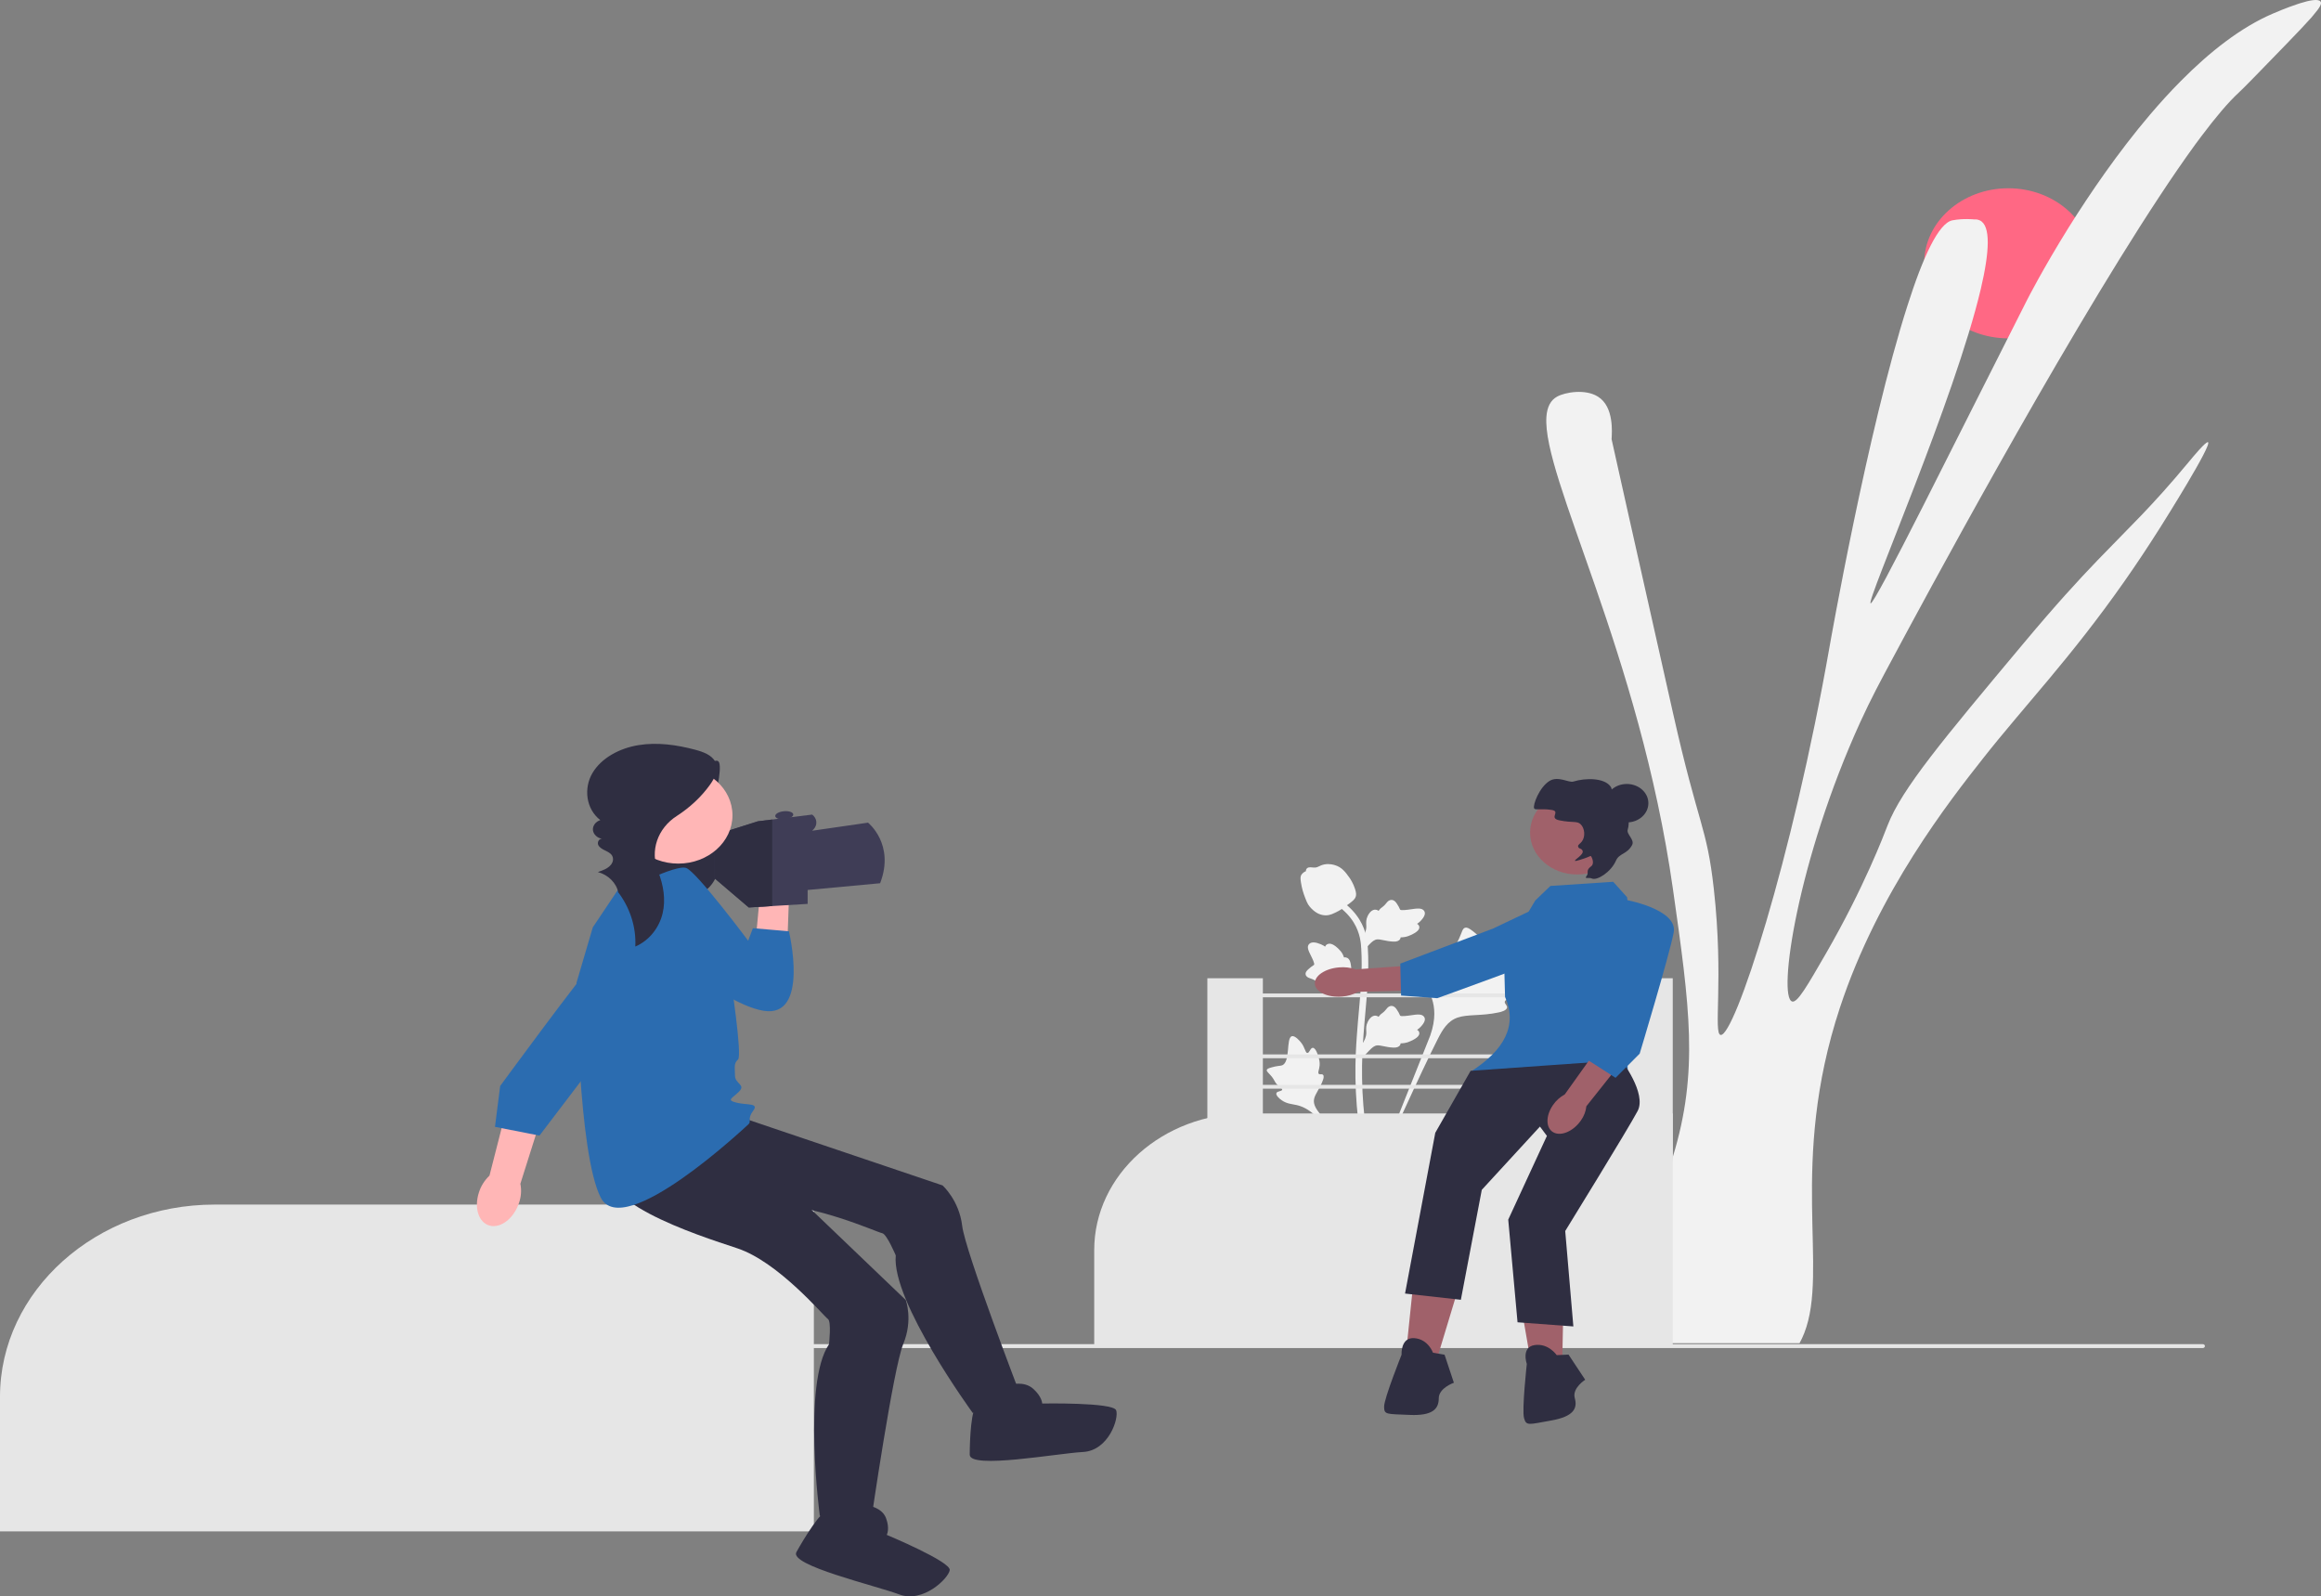 <svg width="253" height="174" viewBox="0 0 253 174" fill="none" xmlns="http://www.w3.org/2000/svg">
<rect x="0" y="0" width="253" height="174" fill="#808080" stroke="none"/>
<g clip-path="url(#clip0_76_1571)">
<path d="M75.97 83.55C76.784 83.958 78.098 82.344 78.395 83.134C78.693 83.923 77.972 87.107 77.6 87.871C77.415 88.251 77.154 88.598 76.972 88.979C76.791 89.36 76.694 89.798 76.854 90.186C77.133 90.862 78.054 91.137 78.511 91.731C79.043 92.423 78.828 93.355 78.579 94.164C78.365 94.861 78.137 95.565 77.724 96.187C77.312 96.809 76.69 97.352 75.912 97.558C74.923 97.82 73.865 97.508 72.911 97.156C71.994 96.818 71.087 96.435 70.307 95.887C69.527 95.34 68.876 94.614 68.603 93.763C68.261 92.695 68.547 91.527 69.139 90.55C69.731 89.574 70.608 88.76 71.506 87.992C73.02 86.699 74.631 85.495 76.325 84.394" fill="#2F2E41"/>
<path d="M218.917 36.881C223.982 36.881 228.089 33.218 228.089 28.701C228.089 24.183 223.982 20.521 218.917 20.521C213.851 20.521 209.744 24.183 209.744 28.701C209.744 33.218 213.851 36.881 218.917 36.881Z" fill="#FF6884"/>
<path d="M174.133 145.297C174.081 145.688 174.066 146.052 174.096 146.41H196.156C196.356 146.052 196.527 145.681 196.676 145.297C199.373 138.386 194.937 126.883 200.562 109.827C204.737 97.17 212.532 87.271 216.165 82.659C220.63 76.987 225.69 71.752 231.553 63.39C232.823 61.581 234.131 59.619 235.483 57.479C235.936 56.763 241.16 48.461 240.684 48.202C240.461 48.083 239.079 49.759 238.611 50.323C234.48 55.306 232.08 57.486 228.64 61.071C226.552 63.244 224.085 65.927 220.623 70.069C211.744 80.678 207.308 85.979 205.763 89.948C205.354 91.008 203.177 96.746 199.076 103.863C196.98 107.494 195.933 109.31 195.361 109.164C193.741 108.746 195.925 93.712 202.791 78.683C203.965 76.125 204.841 74.489 206.506 71.394C209.21 66.345 224.271 38.283 235.342 21.485C236.731 19.371 238.061 17.443 239.287 15.753C239.525 15.435 239.755 15.124 239.978 14.826C241.524 12.772 242.891 11.148 244.028 10.101C244.629 9.545 246.16 7.968 249.229 4.8C250.447 3.541 251.339 2.607 251.941 1.924C252.03 1.825 252.112 1.726 252.178 1.639C252.907 0.791 253.115 0.38 252.944 0.162C252.699 -0.15 251.755 0.029 250.722 0.354C250.611 0.387 250.492 0.427 250.38 0.467C249.258 0.838 248.122 1.321 247.743 1.487C244.265 2.978 240.87 5.648 237.727 8.822C236.56 9.995 235.438 11.234 234.354 12.507C230.862 16.615 227.815 21.087 225.512 24.765C222.688 29.297 220.994 32.63 220.994 32.63C213.111 48.156 204.366 65.914 203.905 65.762C203.4 65.596 213.096 43.491 215.92 31.484C216.863 27.462 217.034 24.573 215.793 24.016C215.749 23.997 215.704 23.977 215.652 23.963C215.459 23.904 215.281 23.91 215.184 23.917C215.184 23.917 214.032 23.784 212.821 24.016C211.313 24.308 209.597 28.052 207.925 33.306C203.578 46.85 199.447 70.4 199.447 70.4C195.316 93.957 189.045 113.02 187.559 112.808C186.734 112.689 187.916 106.772 186.816 96.905C186.043 89.987 185.167 90.2 182.358 77.689C177.9 57.843 175.671 47.924 175.671 47.871C175.693 47.453 175.753 46.612 175.611 45.737C175.463 44.79 175.084 43.796 174.185 43.233C172.818 42.371 170.618 42.742 169.727 43.233C169.014 43.63 168.649 44.359 168.568 45.406C168.077 51.992 178.688 71.089 182.358 96.905C184.186 109.767 185.189 116.784 182.358 126.061C179.557 135.258 174.675 141.116 174.133 145.297V145.297Z" fill="#F2F2F2"/>
<path d="M168.273 105.747C168.03 105.382 166.982 105.773 166.789 105.442C166.596 105.112 167.571 104.61 168.128 103.462C168.228 103.255 168.861 101.951 168.393 101.548C167.505 100.785 163.442 103.933 162.02 102.903C161.708 102.677 161.49 102.226 160.545 101.493C160.169 101.202 159.942 101.07 159.722 101.119C159.41 101.188 159.386 101.561 159.051 102.293C158.549 103.391 158.253 103.325 157.96 104.201C157.743 104.851 157.793 105.229 157.538 105.303C157.176 105.407 156.844 104.717 156.386 104.779C155.918 104.842 155.636 105.645 155.547 106.247C155.379 107.375 155.844 108.12 156.101 108.903C156.381 109.754 156.547 111.048 155.901 112.88L149.503 128.955C150.916 125.657 155.005 116.614 156.724 113.254C157.22 112.284 157.768 111.3 158.892 110.912C159.975 110.538 161.462 110.761 163.358 110.354C163.58 110.306 164.194 110.167 164.271 109.844C164.335 109.578 163.974 109.429 164.03 109.18C164.104 108.845 164.815 108.841 165.688 108.454C166.304 108.182 166.688 107.858 167.018 107.58C167.117 107.496 168.596 106.232 168.273 105.747H168.273Z" fill="#F2F2F2"/>
<path d="M143.102 114.21C142.832 114.211 142.744 114.782 142.506 114.771C142.269 114.76 142.274 114.189 141.803 113.614C141.718 113.51 141.183 112.857 140.826 112.946C140.15 113.114 140.71 115.801 139.733 116.126C139.519 116.198 139.207 116.163 138.531 116.365C138.263 116.445 138.125 116.507 138.088 116.617C138.036 116.774 138.234 116.892 138.541 117.25C139 117.786 138.878 117.897 139.276 118.277C139.571 118.56 139.794 118.647 139.76 118.781C139.714 118.969 139.238 118.915 139.14 119.134C139.04 119.356 139.4 119.712 139.705 119.924C140.278 120.323 140.822 120.335 141.327 120.448C141.876 120.571 142.636 120.872 143.458 121.683L150.459 129.122C149.051 127.552 145.255 123.153 143.901 121.431C143.511 120.934 143.127 120.41 143.238 119.806C143.345 119.224 143.897 118.637 144.22 117.69C144.257 117.579 144.358 117.27 144.203 117.143C144.075 117.038 143.888 117.154 143.767 117.057C143.604 116.928 143.807 116.616 143.847 116.122C143.874 115.774 143.807 115.513 143.749 115.288C143.731 115.22 143.462 114.208 143.102 114.21V114.21H143.102Z" fill="#F2F2F2"/>
<path d="M148.501 115.291L148.338 113.993L148.413 113.894C148.757 113.439 148.933 112.995 148.935 112.573C148.936 112.506 148.932 112.439 148.929 112.37C148.914 112.1 148.897 111.763 149.094 111.371C149.204 111.152 149.514 110.646 149.98 110.708C150.105 110.724 150.2 110.775 150.272 110.835C150.283 110.82 150.294 110.805 150.305 110.789C150.45 110.592 150.565 110.507 150.676 110.426C150.761 110.363 150.849 110.298 150.987 110.145C151.047 110.078 151.094 110.019 151.134 109.97C151.255 109.82 151.412 109.641 151.69 109.645C151.986 109.657 152.141 109.876 152.244 110.021C152.428 110.279 152.511 110.465 152.567 110.589C152.587 110.634 152.61 110.684 152.621 110.7C152.717 110.825 153.494 110.708 153.786 110.666C154.444 110.568 155.013 110.483 155.247 110.853C155.415 111.117 155.29 111.467 154.865 111.92C154.733 112.061 154.592 112.169 154.467 112.253C154.57 112.308 154.663 112.392 154.701 112.525C154.789 112.84 154.486 113.155 153.8 113.464C153.629 113.541 153.4 113.643 153.078 113.693C152.927 113.716 152.791 113.722 152.674 113.725C152.671 113.785 152.656 113.85 152.614 113.917C152.494 114.115 152.243 114.209 151.865 114.186C151.449 114.167 151.106 114.096 150.804 114.034C150.54 113.98 150.313 113.934 150.134 113.945C149.803 113.969 149.548 114.205 149.249 114.512L148.501 115.291Z" fill="#F2F2F2"/>
<path d="M149.258 107.562L147.891 108.032L147.765 107.992C147.184 107.81 146.658 107.772 146.2 107.877C146.127 107.893 146.055 107.913 145.982 107.934C145.692 108.015 145.331 108.115 144.856 108.045C144.59 108.005 143.963 107.866 143.912 107.448C143.897 107.336 143.929 107.241 143.976 107.164C143.957 107.159 143.938 107.153 143.917 107.147C143.667 107.072 143.546 106.994 143.429 106.92C143.34 106.862 143.247 106.803 143.046 106.723C142.958 106.688 142.883 106.662 142.819 106.64C142.626 106.574 142.392 106.484 142.325 106.243C142.263 105.984 142.461 105.795 142.592 105.669C142.826 105.445 143.006 105.326 143.126 105.247C143.17 105.219 143.219 105.186 143.234 105.172C143.345 105.058 143.021 104.417 142.901 104.176C142.628 103.633 142.392 103.164 142.733 102.868C142.978 102.656 143.389 102.675 143.988 102.927C144.175 103.005 144.327 103.1 144.449 103.186C144.483 103.083 144.551 102.981 144.686 102.915C145.005 102.759 145.423 102.941 145.932 103.454C146.059 103.582 146.229 103.754 146.364 104.019C146.427 104.143 146.468 104.26 146.501 104.359C146.567 104.346 146.642 104.343 146.725 104.362C146.97 104.416 147.135 104.608 147.207 104.94C147.291 105.304 147.301 105.618 147.31 105.894C147.319 106.135 147.327 106.343 147.384 106.494C147.494 106.774 147.815 106.934 148.223 107.115L149.258 107.562L149.258 107.562Z" fill="#F2F2F2"/>
<path d="M148.501 103.738L148.338 102.44L148.413 102.341C148.757 101.886 148.933 101.442 148.935 101.02C148.936 100.953 148.932 100.886 148.929 100.818C148.914 100.547 148.897 100.21 149.094 99.818C149.204 99.599 149.514 99.093 149.98 99.156C150.105 99.171 150.2 99.222 150.272 99.283C150.283 99.268 150.294 99.253 150.305 99.236C150.45 99.039 150.565 98.954 150.676 98.873C150.761 98.81 150.849 98.746 150.987 98.593C151.047 98.526 151.094 98.467 151.134 98.417C151.255 98.267 151.412 98.089 151.69 98.092C151.986 98.104 152.141 98.323 152.244 98.468C152.428 98.726 152.511 98.912 152.567 99.036C152.587 99.081 152.61 99.132 152.621 99.147C152.717 99.273 153.494 99.156 153.786 99.113C154.444 99.015 155.013 98.93 155.247 99.3C155.415 99.565 155.29 99.915 154.865 100.368C154.733 100.509 154.592 100.616 154.467 100.7C154.57 100.755 154.663 100.84 154.701 100.973C154.789 101.287 154.486 101.602 153.8 101.911C153.629 101.988 153.4 102.091 153.078 102.14C152.927 102.163 152.791 102.169 152.674 102.172C152.671 102.232 152.656 102.298 152.614 102.365C152.494 102.562 152.243 102.656 151.865 102.633C151.449 102.614 151.106 102.543 150.804 102.481C150.54 102.427 150.313 102.382 150.134 102.392C149.803 102.416 149.548 102.652 149.249 102.959L148.501 103.738Z" fill="#F2F2F2"/>
<path d="M149.991 128.934L149.686 128.764L149.612 128.45L149.686 128.764L149.33 128.8C149.324 128.771 149.305 128.703 149.276 128.597C149.117 128.017 148.631 126.25 148.226 123.469C147.944 121.527 147.784 119.531 147.751 117.534C147.718 115.535 147.824 114.021 147.909 112.805C147.973 111.887 148.051 111.013 148.128 110.162C148.332 107.888 148.524 105.74 148.381 103.362C148.349 102.831 148.283 101.726 147.559 100.551C147.139 99.869 146.561 99.263 145.84 98.752L146.288 98.249C147.084 98.814 147.724 99.485 148.19 100.242C148.993 101.546 149.065 102.75 149.1 103.328C149.246 105.748 149.051 107.917 148.845 110.213C148.769 111.061 148.691 111.931 148.627 112.845C148.543 114.05 148.438 115.551 148.471 117.524C148.503 119.497 148.661 121.469 148.94 123.386C149.34 126.133 149.818 127.873 149.975 128.444C150.059 128.749 150.076 128.813 149.991 128.934V128.934Z" fill="#F2F2F2"/>
<path d="M144.52 99.771C144.49 99.771 144.46 99.771 144.43 99.769C143.817 99.74 143.25 99.412 142.743 98.797C142.506 98.507 142.384 98.177 142.141 97.518C142.104 97.417 141.921 96.901 141.81 96.192C141.737 95.729 141.747 95.536 141.849 95.365C141.964 95.174 142.149 95.041 142.357 94.951C142.347 94.89 142.355 94.827 142.385 94.762C142.507 94.495 142.833 94.53 143.01 94.547C143.099 94.557 143.21 94.57 143.331 94.564C143.52 94.556 143.621 94.506 143.775 94.431C143.922 94.359 144.106 94.269 144.377 94.219C144.913 94.12 145.361 94.255 145.509 94.3C146.288 94.531 146.671 95.071 147.116 95.695C147.204 95.821 147.508 96.277 147.709 96.903C147.854 97.354 147.833 97.555 147.79 97.704C147.701 98.01 147.492 98.186 146.961 98.573C146.407 98.978 146.128 99.182 145.889 99.305C145.333 99.591 144.984 99.771 144.52 99.771V99.771H144.52Z" fill="#F2F2F2"/>
<path d="M240.347 146.723C240.347 146.842 240.239 146.938 240.106 146.938H18.051V146.508H240.106C240.239 146.508 240.347 146.604 240.347 146.723Z" fill="#E6E6E6"/>
<path d="M182.338 146.682H119.275V136.258C119.275 128.045 126.74 121.363 135.915 121.363H182.338V146.682Z" fill="#E6E6E6"/>
<path d="M88.715 166.916H0V152.252C0 140.698 10.501 131.298 23.409 131.298H88.715V166.916Z" fill="#E6E6E6"/>
<path d="M137.659 106.628H131.608V126.551H137.659V106.628Z" fill="#E6E6E6"/>
<path d="M182.338 106.628H176.288V126.551H182.338V106.628Z" fill="#E6E6E6"/>
<path d="M178.15 108.289H136.728V108.704H178.15V108.289Z" fill="#E6E6E6"/>
<path d="M178.15 114.93H136.728V115.345H178.15V114.93Z" fill="#E6E6E6"/>
<path d="M178.15 118.25H136.728V118.665H178.15V118.25Z" fill="#E6E6E6"/>
<path d="M146.291 108.624C144.744 108.751 143.417 108.143 143.326 107.265C143.236 106.387 144.416 105.572 145.963 105.445C146.581 105.387 147.205 105.461 147.783 105.662L154.345 105.196L154.524 107.947L148.037 108.114C147.509 108.406 146.91 108.581 146.291 108.624Z" fill="#A0616A"/>
<path d="M170.673 97.444C170.673 97.444 173.347 102.3 170.714 103.504C168.08 104.707 156.664 108.804 156.664 108.804L152.725 108.514L152.64 105.032L162.747 101.213L170.673 97.444Z" fill="#2B6CB0"/>
<path d="M158.86 140.77L156.705 147.893L153.283 147.327L154.043 139.979L158.86 140.77Z" fill="#A0616A"/>
<path d="M156.198 147.441L157.466 147.667L158.48 150.719C158.48 150.719 156.832 151.284 156.832 152.415C156.832 153.545 156.198 154.337 153.663 154.224C151.128 154.111 150.874 154.224 150.874 153.319C150.874 152.415 152.776 147.667 152.776 147.667C152.776 147.667 152.649 145.745 154.17 145.858C155.691 145.971 156.198 147.441 156.198 147.441Z" fill="#2F2E41"/>
<path d="M170.449 140.66L170.302 148.036L166.828 148.23L165.561 140.937L170.449 140.66Z" fill="#A0616A"/>
<path d="M169.687 147.707L170.978 147.651L172.794 150.392C172.794 150.392 171.35 151.298 171.659 152.394C171.967 153.491 171.568 154.396 169.078 154.836C166.588 155.277 166.373 155.442 166.126 154.564C165.88 153.687 166.429 148.669 166.429 148.669C166.429 148.669 165.781 146.832 167.288 146.612C168.794 146.391 169.687 147.707 169.687 147.707Z" fill="#2F2E41"/>
<path d="M169.002 96.567L175.847 96.114L177.368 97.81C177.368 97.81 178.129 109.228 177.622 110.359C177.115 111.489 177.495 117.933 177.495 117.933L160.238 116.859C164.051 114.449 165.413 111.728 164.058 108.663L163.931 103.915L167.354 98.149L169.002 96.567Z" fill="#2B6CB0"/>
<path d="M176.735 115.56C176.735 115.56 179.523 119.177 178.509 121.099C177.495 123.021 170.616 134.18 170.616 134.18L171.504 144.581L165.419 144.129L164.405 132.937L168.621 123.812L167.861 122.795L161.522 129.691L159.241 141.675L153.156 140.996L156.452 123.473L160.304 116.719L176.735 115.56Z" fill="#2F2E41"/>
<path d="M177.33 89.644C178.628 89.644 179.681 88.705 179.681 87.548C179.681 86.39 178.628 85.452 177.33 85.452C176.032 85.452 174.98 86.39 174.98 87.548C174.98 88.705 176.032 89.644 177.33 89.644Z" fill="#2F2E41"/>
<path d="M171.903 95.317C174.73 95.317 177.021 93.274 177.021 90.753C177.021 88.232 174.73 86.189 171.903 86.189C169.076 86.189 166.785 88.232 166.785 90.753C166.785 93.274 169.076 95.317 171.903 95.317Z" fill="#A0616A"/>
<path d="M173.526 95.757C174.07 96.014 175.6 95.071 176.148 93.807C176.5 92.993 177.357 93.129 177.903 92.114C178.222 91.523 177.271 90.945 177.428 90.434C177.712 89.508 177.356 88.68 177.31 88.578C176.918 87.702 176.341 87.723 175.875 86.703C175.594 86.089 175.774 86.017 175.539 85.703C174.858 84.797 172.884 84.763 171.492 85.191C171.01 85.339 169.849 84.545 168.907 85.12C167.797 85.799 167.059 87.754 167.229 88.112C167.332 88.33 167.907 88.108 169.102 88.276C170.208 88.431 168.748 89.168 169.993 89.419C171.466 89.717 171.909 89.445 172.317 89.861C172.749 90.3 172.828 91.189 172.435 91.717C172.24 91.978 171.988 92.071 172.019 92.253C172.077 92.586 172.408 92.405 172.517 92.758C172.643 93.168 171.594 93.707 171.686 93.831C171.704 93.856 171.782 93.883 172.807 93.531C173.216 93.39 173.373 93.269 173.419 93.314C173.493 93.387 173.861 94.115 173.443 94.425C172.793 94.908 173.244 95.1 172.947 95.478C172.642 95.867 173.18 95.594 173.526 95.757Z" fill="#2F2E41"/>
<path d="M172.327 122.13C171.51 123.308 170.167 123.887 169.326 123.424C168.485 122.96 168.466 121.629 169.283 120.45C169.602 119.976 170.044 119.576 170.572 119.285L174.104 114.331L176.675 115.859L172.921 120.58C172.865 121.131 172.661 121.663 172.327 122.13Z" fill="#A0616A"/>
<path d="M176.988 98.036C176.988 98.036 182.946 99.054 182.439 101.654C181.932 104.254 178.731 114.85 178.731 114.85L176.101 117.481L172.932 115.446L175.594 105.95L176.988 98.036Z" fill="#2B6CB0"/>
<path d="M86.717 94.025C86.881 92.494 86.128 91.177 85.035 91.084C83.942 90.992 82.924 92.158 82.76 93.69C82.686 94.301 82.776 94.919 83.024 95.493L82.422 101.989L85.847 102.176L86.076 95.752C86.442 95.23 86.662 94.638 86.717 94.025L86.717 94.025Z" fill="#FFB6B6"/>
<path d="M68.061 97.107C68.061 97.107 73.655 94.172 74.807 94.612C75.959 95.053 81.553 102.537 81.553 102.537L82.068 101.171L85.996 101.509C85.996 101.509 88.3 111.048 83.199 110.168C78.098 109.287 69.706 101.069 69.706 101.069L68.061 97.107H68.061Z" fill="#2B6CB0"/>
<path d="M95.936 96.273L88.037 97.007V98.523L84.171 98.759L81.62 98.915L77.835 95.686V91.036L82.607 89.523L84.171 89.329L88.531 88.789C89.074 89.193 89.142 89.914 88.682 90.393L88.531 90.55L94.619 89.669C94.619 89.669 97.581 92.017 95.936 96.273Z" fill="#3F3D56"/>
<path d="M84.171 89.329V98.759L81.62 98.915L77.835 95.686V91.036L82.607 89.523L84.171 89.329Z" fill="#2F2E41"/>
<path d="M85.543 89.3C86.085 89.245 86.499 89.004 86.468 88.762C86.437 88.521 85.972 88.37 85.431 88.425C84.889 88.481 84.475 88.722 84.506 88.963C84.537 89.205 85.002 89.356 85.543 89.3Z" fill="#3F3D56"/>
<path d="M81.022 121.872L102.743 129.209C102.743 129.209 104.553 130.824 104.882 133.612C105.211 136.4 111.299 152.249 111.299 152.249L106.034 154.01C106.034 154.01 97.148 141.83 97.642 136.84C97.642 136.84 96.654 134.488 96.161 134.417C95.667 134.346 88.262 130.97 83.49 131.411C78.719 131.851 66.213 133.172 65.884 128.035C65.555 122.899 68.441 122.899 68.441 122.899L81.022 121.872Z" fill="#2F2E41"/>
<path d="M110.147 150.928C110.147 150.928 111.628 150.488 112.615 151.369C113.603 152.249 113.603 152.983 113.603 152.983C113.603 152.983 121.336 152.836 121.666 153.717C121.995 154.597 120.843 158.119 118.046 158.266C115.248 158.413 105.704 160.173 105.704 158.559C105.704 156.945 105.869 153.276 106.527 153.276C107.185 153.276 110.147 150.928 110.147 150.928Z" fill="#2F2E41"/>
<path d="M82.898 126.54L98.729 141.697C98.729 141.697 99.55 143.859 98.461 146.489C97.371 149.118 94.96 165.733 94.96 165.733L89.364 165.232C89.364 165.232 87.446 150.802 90.366 146.524C90.366 146.524 90.649 144.024 90.242 143.766C89.835 143.507 84.872 137.556 80.375 136.067C75.878 134.577 64.009 130.822 66.265 126.087C68.52 121.352 71.108 122.491 71.108 122.491L82.898 126.54Z" fill="#2F2E41"/>
<path d="M94.583 164.094C94.583 164.094 96.129 164.284 96.577 165.463C97.025 166.643 96.661 167.301 96.661 167.301C96.661 167.301 103.668 170.223 103.526 171.143C103.384 172.062 100.602 174.765 98.021 173.792C95.44 172.819 86.009 170.628 86.81 169.181C87.612 167.734 89.581 164.509 90.171 164.769C90.761 165.029 94.583 164.094 94.583 164.094H94.583Z" fill="#2F2E41"/>
<path d="M68.434 95.384L73.7 98.466L79.624 106.537C79.624 106.537 80.94 115.048 80.446 115.489C79.953 115.929 80.117 116.369 80.117 117.25C80.117 118.13 81.326 118.224 80.557 118.984C79.788 119.744 79.143 119.903 80.288 120.19C81.434 120.478 82.764 120.197 82.099 121.071C81.434 121.945 81.927 122.239 81.598 122.532C81.269 122.826 67.948 135.373 65.479 130.531C63.011 125.688 62.84 107.124 62.84 107.124L64.618 101.077L68.434 95.384Z" fill="#2B6CB0"/>
<path d="M52.211 129.957C51.65 131.647 52.174 133.274 53.38 133.592C54.585 133.91 56.017 132.798 56.577 131.108C56.811 130.435 56.861 129.722 56.723 129.029L58.996 121.843L55.192 120.964L53.355 128.141C52.817 128.656 52.424 129.279 52.211 129.957H52.211Z" fill="#FFB6B6"/>
<path d="M73.875 105.59C73.875 105.59 67.742 101.414 65.408 104.047C63.073 106.681 54.521 118.371 54.521 118.371L53.954 122.825L58.804 123.78L66.644 113.478L73.875 105.59Z" fill="#2B6CB0"/>
<path d="M73.937 94.132C77.199 94.132 79.843 91.774 79.843 88.865C79.843 85.956 77.199 83.598 73.937 83.598C70.675 83.598 68.031 85.956 68.031 88.865C68.031 91.774 70.675 94.132 73.937 94.132Z" fill="#FFB6B6"/>
<path d="M67.279 97.114C68.658 98.868 69.363 101.034 69.251 103.174C70.814 102.498 71.869 101.072 72.228 99.557C72.587 98.041 72.313 96.45 71.736 94.99L71.719 94.946C70.843 92.753 71.656 90.303 73.772 88.94C75.199 88.02 76.437 86.867 77.387 85.545C77.923 84.798 78.379 83.862 77.978 83.051C77.609 82.303 76.656 81.954 75.778 81.72C73.774 81.186 71.645 80.882 69.588 81.22C67.531 81.558 65.551 82.613 64.579 84.264C63.606 85.916 63.861 88.17 65.439 89.394C64.941 89.538 64.589 90.008 64.632 90.473C64.674 90.938 65.106 91.352 65.623 91.422C65.286 91.411 65.087 91.807 65.207 92.089C65.327 92.37 65.638 92.545 65.934 92.689C66.355 92.896 66.823 93.111 66.824 93.651C66.825 93.868 66.739 94.078 66.597 94.254C66.254 94.681 65.701 94.873 65.168 95.053C66.295 95.349 67.194 96.247 67.395 97.279" fill="#2F2E41"/>
</g>
<defs>
<clipPath id="clip0_76_1571">
<rect width="253" height="174" fill="white"/>
</clipPath>
</defs>
</svg>
